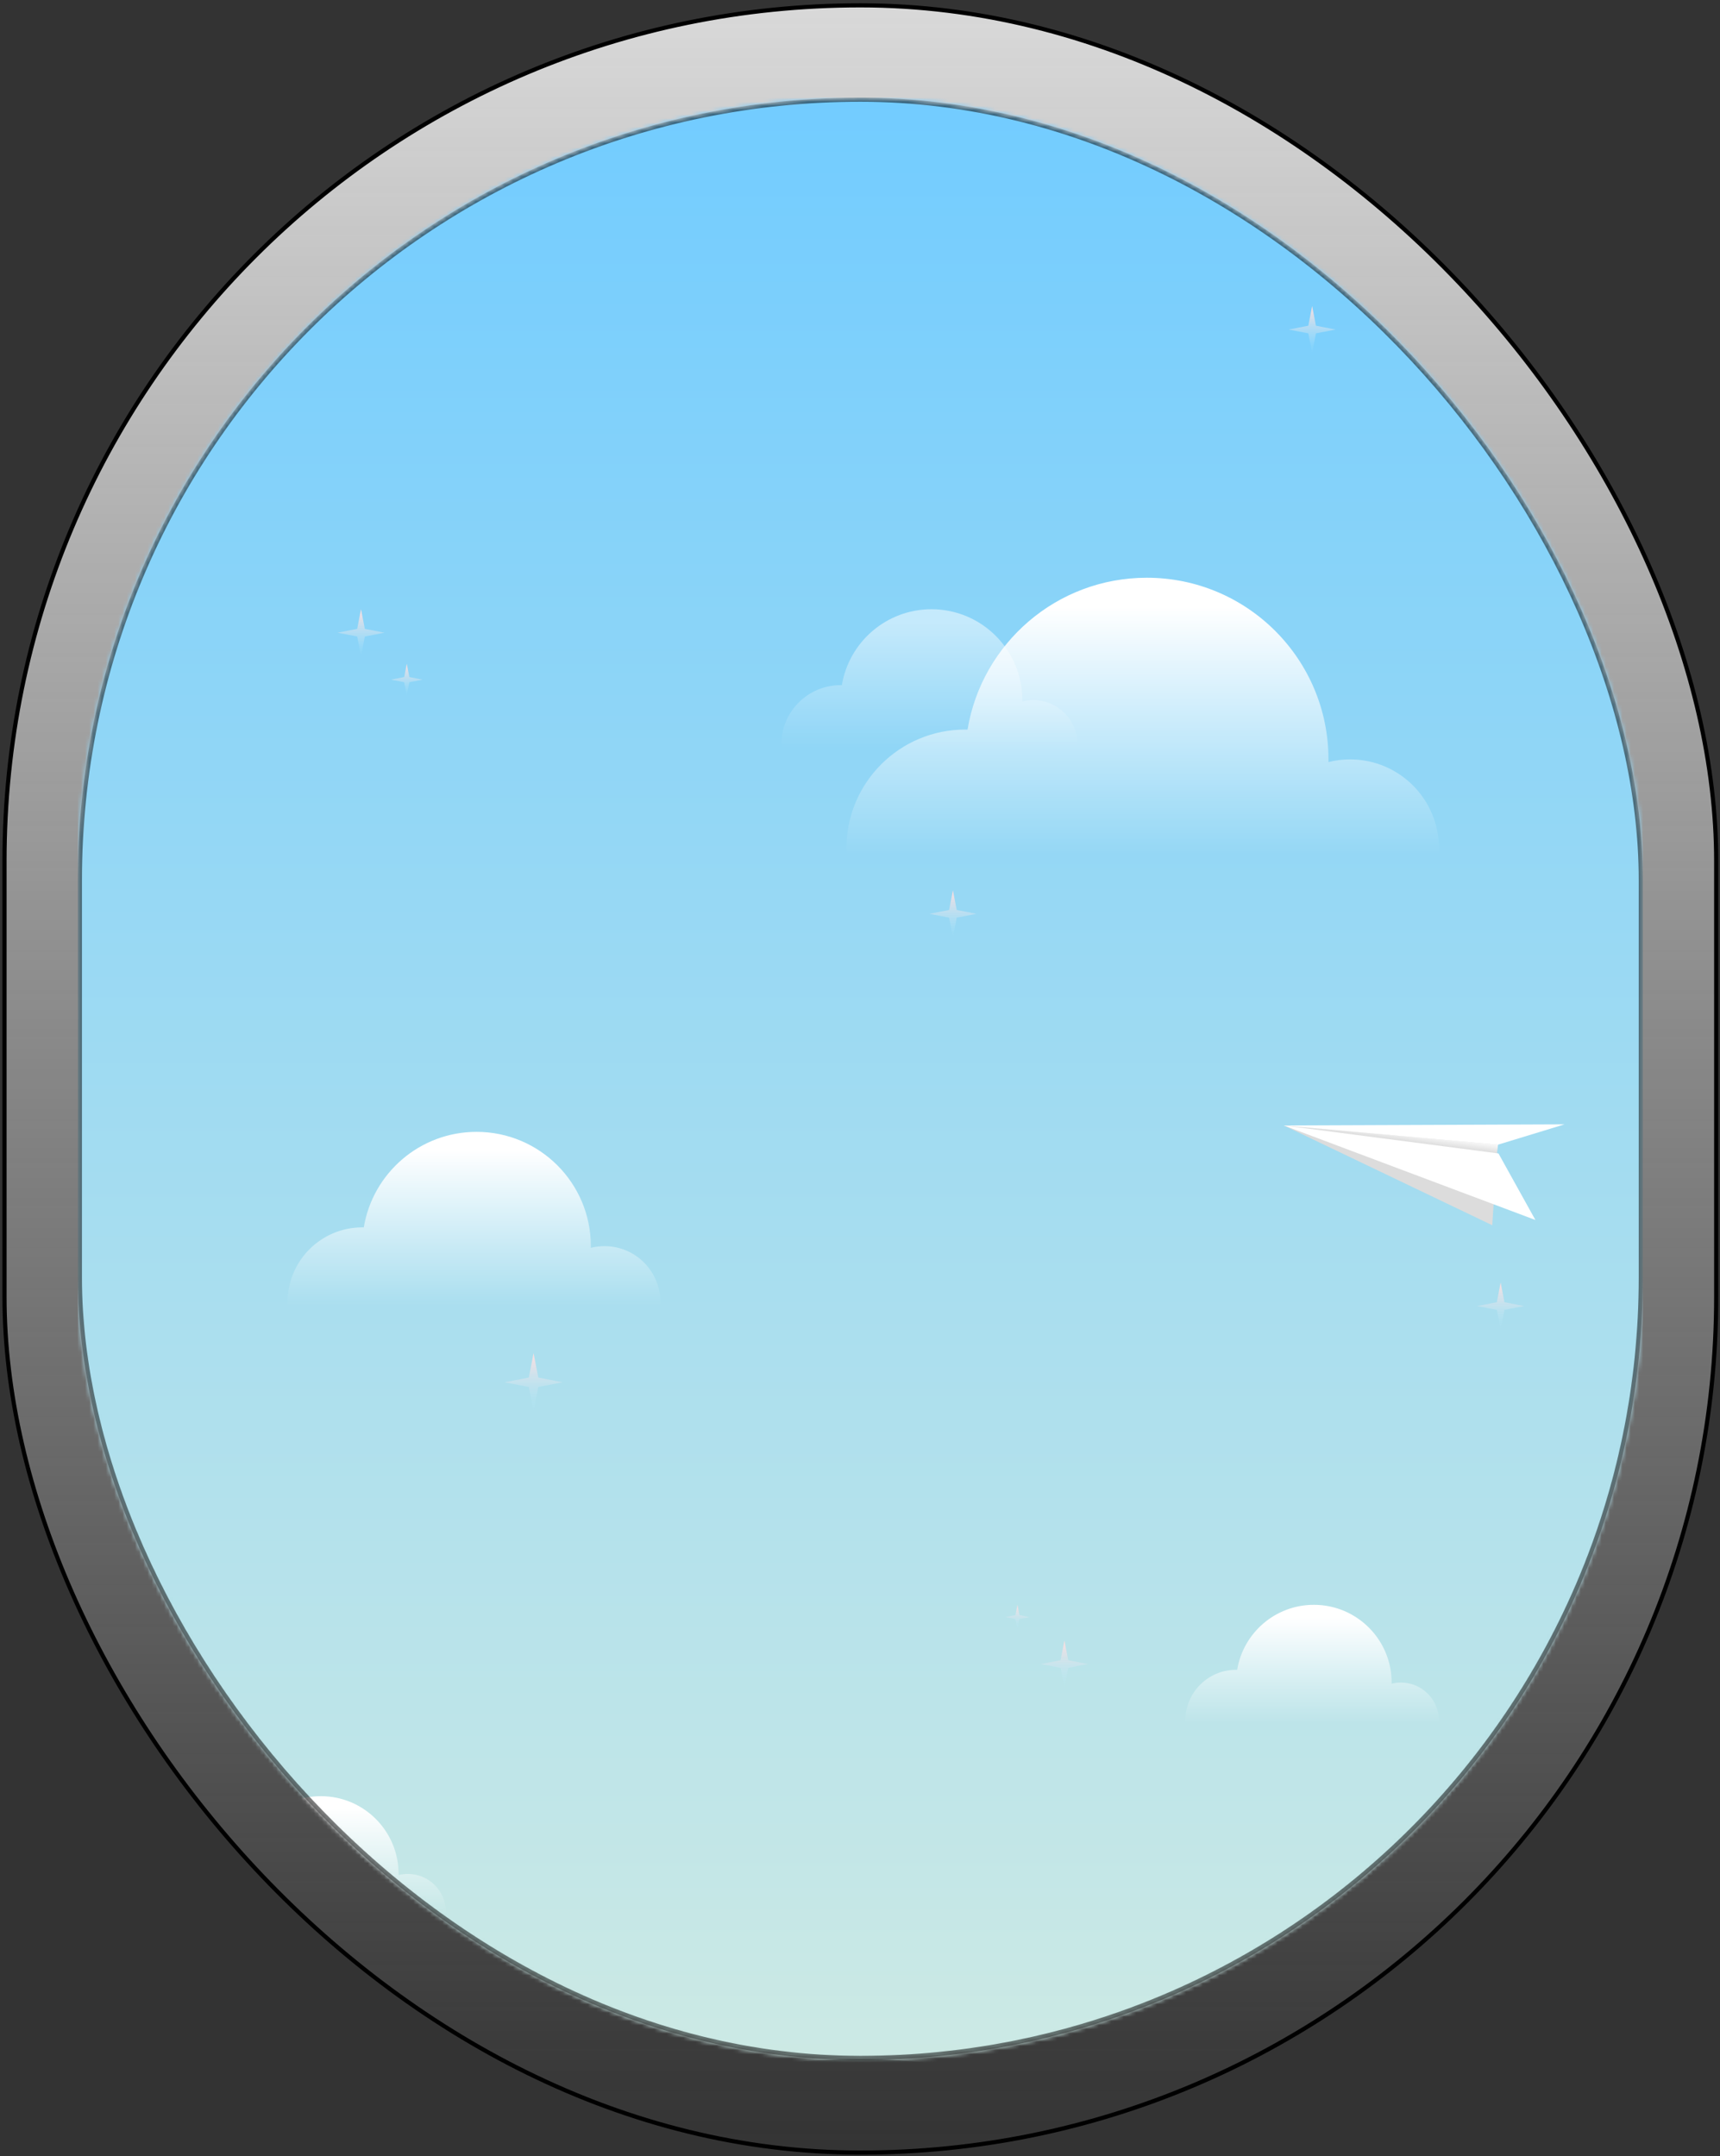 <svg width="414" height="519" viewBox="0 0 414 519" fill="none" xmlns="http://www.w3.org/2000/svg">
<rect x="0" y="0" width="414" height="519" fill="#333333" stroke="none"/>
<rect x="1.084" y="1.287" width="412" height="516.889" rx="206" fill="url(#paint0_linear_442_3265)" stroke="black"/>
<mask id="mask0_442_3265" style="mask-type:alpha" maskUnits="userSpaceOnUse" x="18" y="23" width="378" height="473">
<rect x="18.727" y="23.538" width="376.714" height="472.387" rx="188.357" fill="#D9D9D9"/>
</mask>
<g mask="url(#mask0_442_3265)">
<g clip-path="url(#clip0_442_3265)">
<rect width="376.71" height="1889.18" transform="translate(18.727 23.5)" fill="url(#paint1_linear_442_3265)"/>
<path fill-rule="evenodd" clip-rule="evenodd" d="M346.297 205.732H203.78C203.753 205.219 203.739 204.702 203.739 204.182C203.739 188.409 216.526 175.622 232.299 175.622C232.495 175.622 232.69 175.624 232.885 175.628C236.309 154.891 254.322 139.074 276.03 139.074C300.181 139.074 319.76 158.653 319.76 182.805C319.76 183.019 319.759 183.233 319.756 183.447C321.426 183.027 323.175 182.805 324.975 182.805C336.782 182.805 346.352 192.376 346.352 204.182C346.352 204.703 346.334 205.22 346.297 205.732Z" fill="url(#paint2_linear_442_3265)"/>
<path opacity="0.5" fill-rule="evenodd" clip-rule="evenodd" d="M259.342 179.983H188.081C188.068 179.726 188.061 179.468 188.061 179.208C188.061 171.321 194.454 164.928 202.34 164.928C202.439 164.928 202.537 164.929 202.635 164.931C204.347 154.562 213.354 146.654 224.207 146.654C236.283 146.654 246.072 156.444 246.072 168.519C246.072 168.627 246.071 168.734 246.07 168.841C246.906 168.631 247.78 168.519 248.681 168.519C254.584 168.519 259.37 173.305 259.37 179.208C259.37 179.468 259.36 179.727 259.342 179.983Z" fill="url(#paint3_linear_442_3265)"/>
<path fill-rule="evenodd" clip-rule="evenodd" d="M158.913 314.393H69.257C69.24 314.07 69.231 313.745 69.231 313.418C69.231 303.495 77.275 295.451 87.198 295.451C87.32 295.451 87.442 295.453 87.563 295.455C89.717 282.409 101.049 272.46 114.705 272.46C129.898 272.46 142.215 284.776 142.215 299.97C142.215 300.105 142.214 300.24 142.212 300.375C143.264 300.11 144.366 299.97 145.5 299.97C152.927 299.97 158.948 305.991 158.948 313.418C158.948 313.746 158.936 314.071 158.913 314.393Z" fill="url(#paint4_linear_442_3265)"/>
<path fill-rule="evenodd" clip-rule="evenodd" d="M346.323 414.836H285.329C285.317 414.617 285.311 414.396 285.311 414.173C285.311 407.423 290.783 401.951 297.533 401.951C297.617 401.951 297.701 401.951 297.784 401.953C299.249 393.078 306.958 386.31 316.248 386.31C326.584 386.31 334.963 394.689 334.963 405.024C334.963 405.116 334.962 405.208 334.961 405.3C335.677 405.12 336.426 405.024 337.198 405.024C342.25 405.024 346.346 409.12 346.346 414.173C346.346 414.396 346.338 414.617 346.323 414.836Z" fill="url(#paint5_linear_442_3265)"/>
<path fill-rule="evenodd" clip-rule="evenodd" d="M69.208 480.389H8.214C8.203 480.169 8.197 479.948 8.197 479.726C8.197 472.976 13.669 467.503 20.419 467.503C20.503 467.503 20.587 467.504 20.67 467.506C22.135 458.631 29.844 451.862 39.134 451.862C49.47 451.862 57.849 460.241 57.849 470.577C57.849 470.669 57.849 470.761 57.847 470.853C58.563 470.673 59.312 470.577 60.084 470.577C65.136 470.577 69.232 474.673 69.232 479.726C69.232 479.949 69.224 480.17 69.208 480.389Z" fill="url(#paint6_linear_442_3265)"/>
<path fill-rule="evenodd" clip-rule="evenodd" d="M107.298 460.9H46.304C46.292 460.681 46.286 460.46 46.286 460.237C46.286 453.487 51.759 448.015 58.509 448.015C58.593 448.015 58.676 448.015 58.76 448.017C60.225 439.142 67.934 432.374 77.224 432.374C87.56 432.374 95.939 440.753 95.939 451.088C95.939 451.18 95.938 451.272 95.937 451.364C96.653 451.184 97.402 451.088 98.173 451.088C103.226 451.088 107.322 455.184 107.322 460.237C107.322 460.46 107.314 460.681 107.298 460.9Z" fill="url(#paint7_linear_442_3265)"/>
<path d="M86.894 146.654L87.812 151.385L92.543 152.304L87.812 153.223L86.894 157.954L85.975 153.223L81.243 152.304L85.975 151.385L86.894 146.654Z" fill="url(#paint8_linear_442_3265)"/>
<path d="M315.827 73.678L316.746 78.409L321.477 79.328L316.746 80.247L315.827 84.978L314.908 80.247L310.177 79.328L314.908 78.409L315.827 73.678Z" fill="url(#paint9_linear_442_3265)"/>
<path d="M361.201 308.743L362.12 313.474L366.851 314.393L362.12 315.312L361.201 320.043L360.282 315.312L355.551 314.393L360.282 313.474L361.201 308.743Z" fill="url(#paint10_linear_442_3265)"/>
<path d="M229.365 214.327L230.283 219.058L235.015 219.977L230.283 220.896L229.365 225.627L228.446 220.896L223.715 219.977L228.446 219.058L229.365 214.327Z" fill="url(#paint11_linear_442_3265)"/>
<path d="M38.712 396.487L40.777 407.121L51.411 409.186L40.777 411.252L38.712 421.886L36.647 411.252L26.013 409.186L36.647 407.121L38.712 396.487Z" fill="url(#paint12_linear_442_3265)"/>
<path d="M128.427 325.741L129.566 331.604L135.428 332.742L129.566 333.881L128.427 339.743L127.289 333.881L121.426 332.742L127.289 331.604L128.427 325.741Z" fill="url(#paint13_linear_442_3265)"/>
<path d="M256.202 394.923L257.12 399.654L261.852 400.573L257.12 401.492L256.202 406.223L255.283 401.492L250.552 400.573L255.283 399.654L256.202 394.923Z" fill="url(#paint14_linear_442_3265)"/>
<path d="M244.902 386.31L245.384 388.791L247.866 389.273L245.384 389.755L244.902 392.237L244.42 389.755L241.938 389.273L244.42 388.791L244.902 386.31Z" fill="url(#paint15_linear_442_3265)"/>
<path d="M97.908 159.796L98.528 162.985L101.717 163.605L98.528 164.224L97.908 167.413L97.289 164.224L94.1 163.605L97.289 162.985L97.908 159.796Z" fill="url(#paint16_linear_442_3265)"/>
<path d="M97.311 455.802L96.392 460.533L91.661 461.452L96.392 462.37L97.311 467.102L98.23 462.37L102.961 461.452L98.23 460.533L97.311 455.802Z" fill="url(#paint17_linear_442_3265)"/>
<path d="M359.182 294.938L360.483 274.928L309.022 270.921L359.182 294.938Z" fill="#DCDCDC"/>
<path d="M360.178 278.645L360.583 275.539L309.029 270.922L360.178 278.645Z" fill="url(#paint18_linear_442_3265)"/>
<path d="M360.676 277.651L309.016 270.921L369.568 293.675L360.676 277.651Z" fill="white"/>
<path d="M360.58 275.543L309.015 270.921L376.578 270.654L360.58 275.543Z" fill="white"/>
<rect opacity="0.5" x="19.226" y="24" width="375.714" height="471.387" rx="187.857" stroke="black"/>
<rect opacity="0.5" x="19.226" y="496.205" width="375.714" height="471.387" rx="187.857" stroke="black"/>
</g>
</g>
<defs>
<linearGradient id="paint0_linear_442_3265" x1="207.084" y1="0.787" x2="207.084" y2="518.676" gradientUnits="userSpaceOnUse">
<stop stop-color="#D9D9D9"/>
<stop offset="1" stop-color="#D9D9D9" stop-opacity="0"/>
</linearGradient>
<linearGradient id="paint1_linear_442_3265" x1="188.355" y1="0" x2="188.355" y2="1889.18" gradientUnits="userSpaceOnUse">
<stop stop-color="#72CCFF"/>
<stop offset="0.365" stop-color="#F6F7D8"/>
<stop offset="0.619" stop-color="#FFD7CB"/>
<stop offset="0.991" stop-color="#7D6EA6"/>
</linearGradient>
<linearGradient id="paint2_linear_442_3265" x1="275.046" y1="139.074" x2="275.046" y2="205.732" gradientUnits="userSpaceOnUse">
<stop offset="0.104" stop-color="white"/>
<stop offset="1" stop-color="white" stop-opacity="0"/>
</linearGradient>
<linearGradient id="paint3_linear_442_3265" x1="223.715" y1="146.654" x2="223.715" y2="179.983" gradientUnits="userSpaceOnUse">
<stop offset="0.104" stop-color="white"/>
<stop offset="1" stop-color="white" stop-opacity="0"/>
</linearGradient>
<linearGradient id="paint4_linear_442_3265" x1="114.089" y1="272.46" x2="114.089" y2="314.393" gradientUnits="userSpaceOnUse">
<stop offset="0.104" stop-color="white"/>
<stop offset="1" stop-color="white" stop-opacity="0"/>
</linearGradient>
<linearGradient id="paint5_linear_442_3265" x1="315.829" y1="386.31" x2="315.829" y2="414.836" gradientUnits="userSpaceOnUse">
<stop offset="0.104" stop-color="white"/>
<stop offset="1" stop-color="white" stop-opacity="0"/>
</linearGradient>
<linearGradient id="paint6_linear_442_3265" x1="38.715" y1="451.862" x2="38.715" y2="480.389" gradientUnits="userSpaceOnUse">
<stop offset="0.104" stop-color="white"/>
<stop offset="1" stop-color="white" stop-opacity="0"/>
</linearGradient>
<linearGradient id="paint7_linear_442_3265" x1="76.804" y1="432.374" x2="76.804" y2="460.9" gradientUnits="userSpaceOnUse">
<stop offset="0.104" stop-color="white"/>
<stop offset="1" stop-color="white" stop-opacity="0"/>
</linearGradient>
<linearGradient id="paint8_linear_442_3265" x1="86.894" y1="146.654" x2="86.894" y2="157.954" gradientUnits="userSpaceOnUse">
<stop stop-color="#FFDEDE"/>
<stop offset="1" stop-color="#B4EDFF" stop-opacity="0"/>
</linearGradient>
<linearGradient id="paint9_linear_442_3265" x1="315.827" y1="73.678" x2="315.827" y2="84.978" gradientUnits="userSpaceOnUse">
<stop stop-color="#FFDEDE"/>
<stop offset="1" stop-color="#B4EDFF" stop-opacity="0"/>
</linearGradient>
<linearGradient id="paint10_linear_442_3265" x1="361.201" y1="308.743" x2="361.201" y2="320.043" gradientUnits="userSpaceOnUse">
<stop stop-color="#FFDEDE"/>
<stop offset="1" stop-color="#B4EDFF" stop-opacity="0"/>
</linearGradient>
<linearGradient id="paint11_linear_442_3265" x1="229.365" y1="214.327" x2="229.365" y2="225.627" gradientUnits="userSpaceOnUse">
<stop stop-color="#FFDEDE"/>
<stop offset="1" stop-color="#B4EDFF" stop-opacity="0"/>
</linearGradient>
<linearGradient id="paint12_linear_442_3265" x1="38.712" y1="396.487" x2="38.712" y2="421.886" gradientUnits="userSpaceOnUse">
<stop stop-color="#FFDEDE"/>
<stop offset="1" stop-color="#B4EDFF" stop-opacity="0"/>
</linearGradient>
<linearGradient id="paint13_linear_442_3265" x1="128.427" y1="325.741" x2="128.427" y2="339.743" gradientUnits="userSpaceOnUse">
<stop stop-color="#FFDEDE"/>
<stop offset="1" stop-color="#B4EDFF" stop-opacity="0"/>
</linearGradient>
<linearGradient id="paint14_linear_442_3265" x1="256.202" y1="394.923" x2="256.202" y2="406.223" gradientUnits="userSpaceOnUse">
<stop stop-color="#FFDEDE"/>
<stop offset="1" stop-color="#B4EDFF" stop-opacity="0"/>
</linearGradient>
<linearGradient id="paint15_linear_442_3265" x1="244.902" y1="386.31" x2="244.902" y2="392.237" gradientUnits="userSpaceOnUse">
<stop stop-color="#FFDEDE"/>
<stop offset="1" stop-color="#B4EDFF" stop-opacity="0"/>
</linearGradient>
<linearGradient id="paint16_linear_442_3265" x1="97.908" y1="159.796" x2="97.908" y2="167.413" gradientUnits="userSpaceOnUse">
<stop stop-color="#FFDEDE"/>
<stop offset="1" stop-color="#B4EDFF" stop-opacity="0"/>
</linearGradient>
<linearGradient id="paint17_linear_442_3265" x1="97.311" y1="455.802" x2="97.311" y2="467.102" gradientUnits="userSpaceOnUse">
<stop stop-color="#FFDEDE"/>
<stop offset="1" stop-color="#B4EDFF" stop-opacity="0"/>
</linearGradient>
<linearGradient id="paint18_linear_442_3265" x1="334.94" y1="272.198" x2="334.536" y2="275.304" gradientUnits="userSpaceOnUse">
<stop stop-color="#FAFAFA"/>
<stop offset="0.705" stop-color="#DCDCDC"/>
</linearGradient>
<clipPath id="clip0_442_3265">
<rect width="376.71" height="1889.18" fill="white" transform="translate(18.727 23.5)"/>
</clipPath>
</defs>
</svg>
